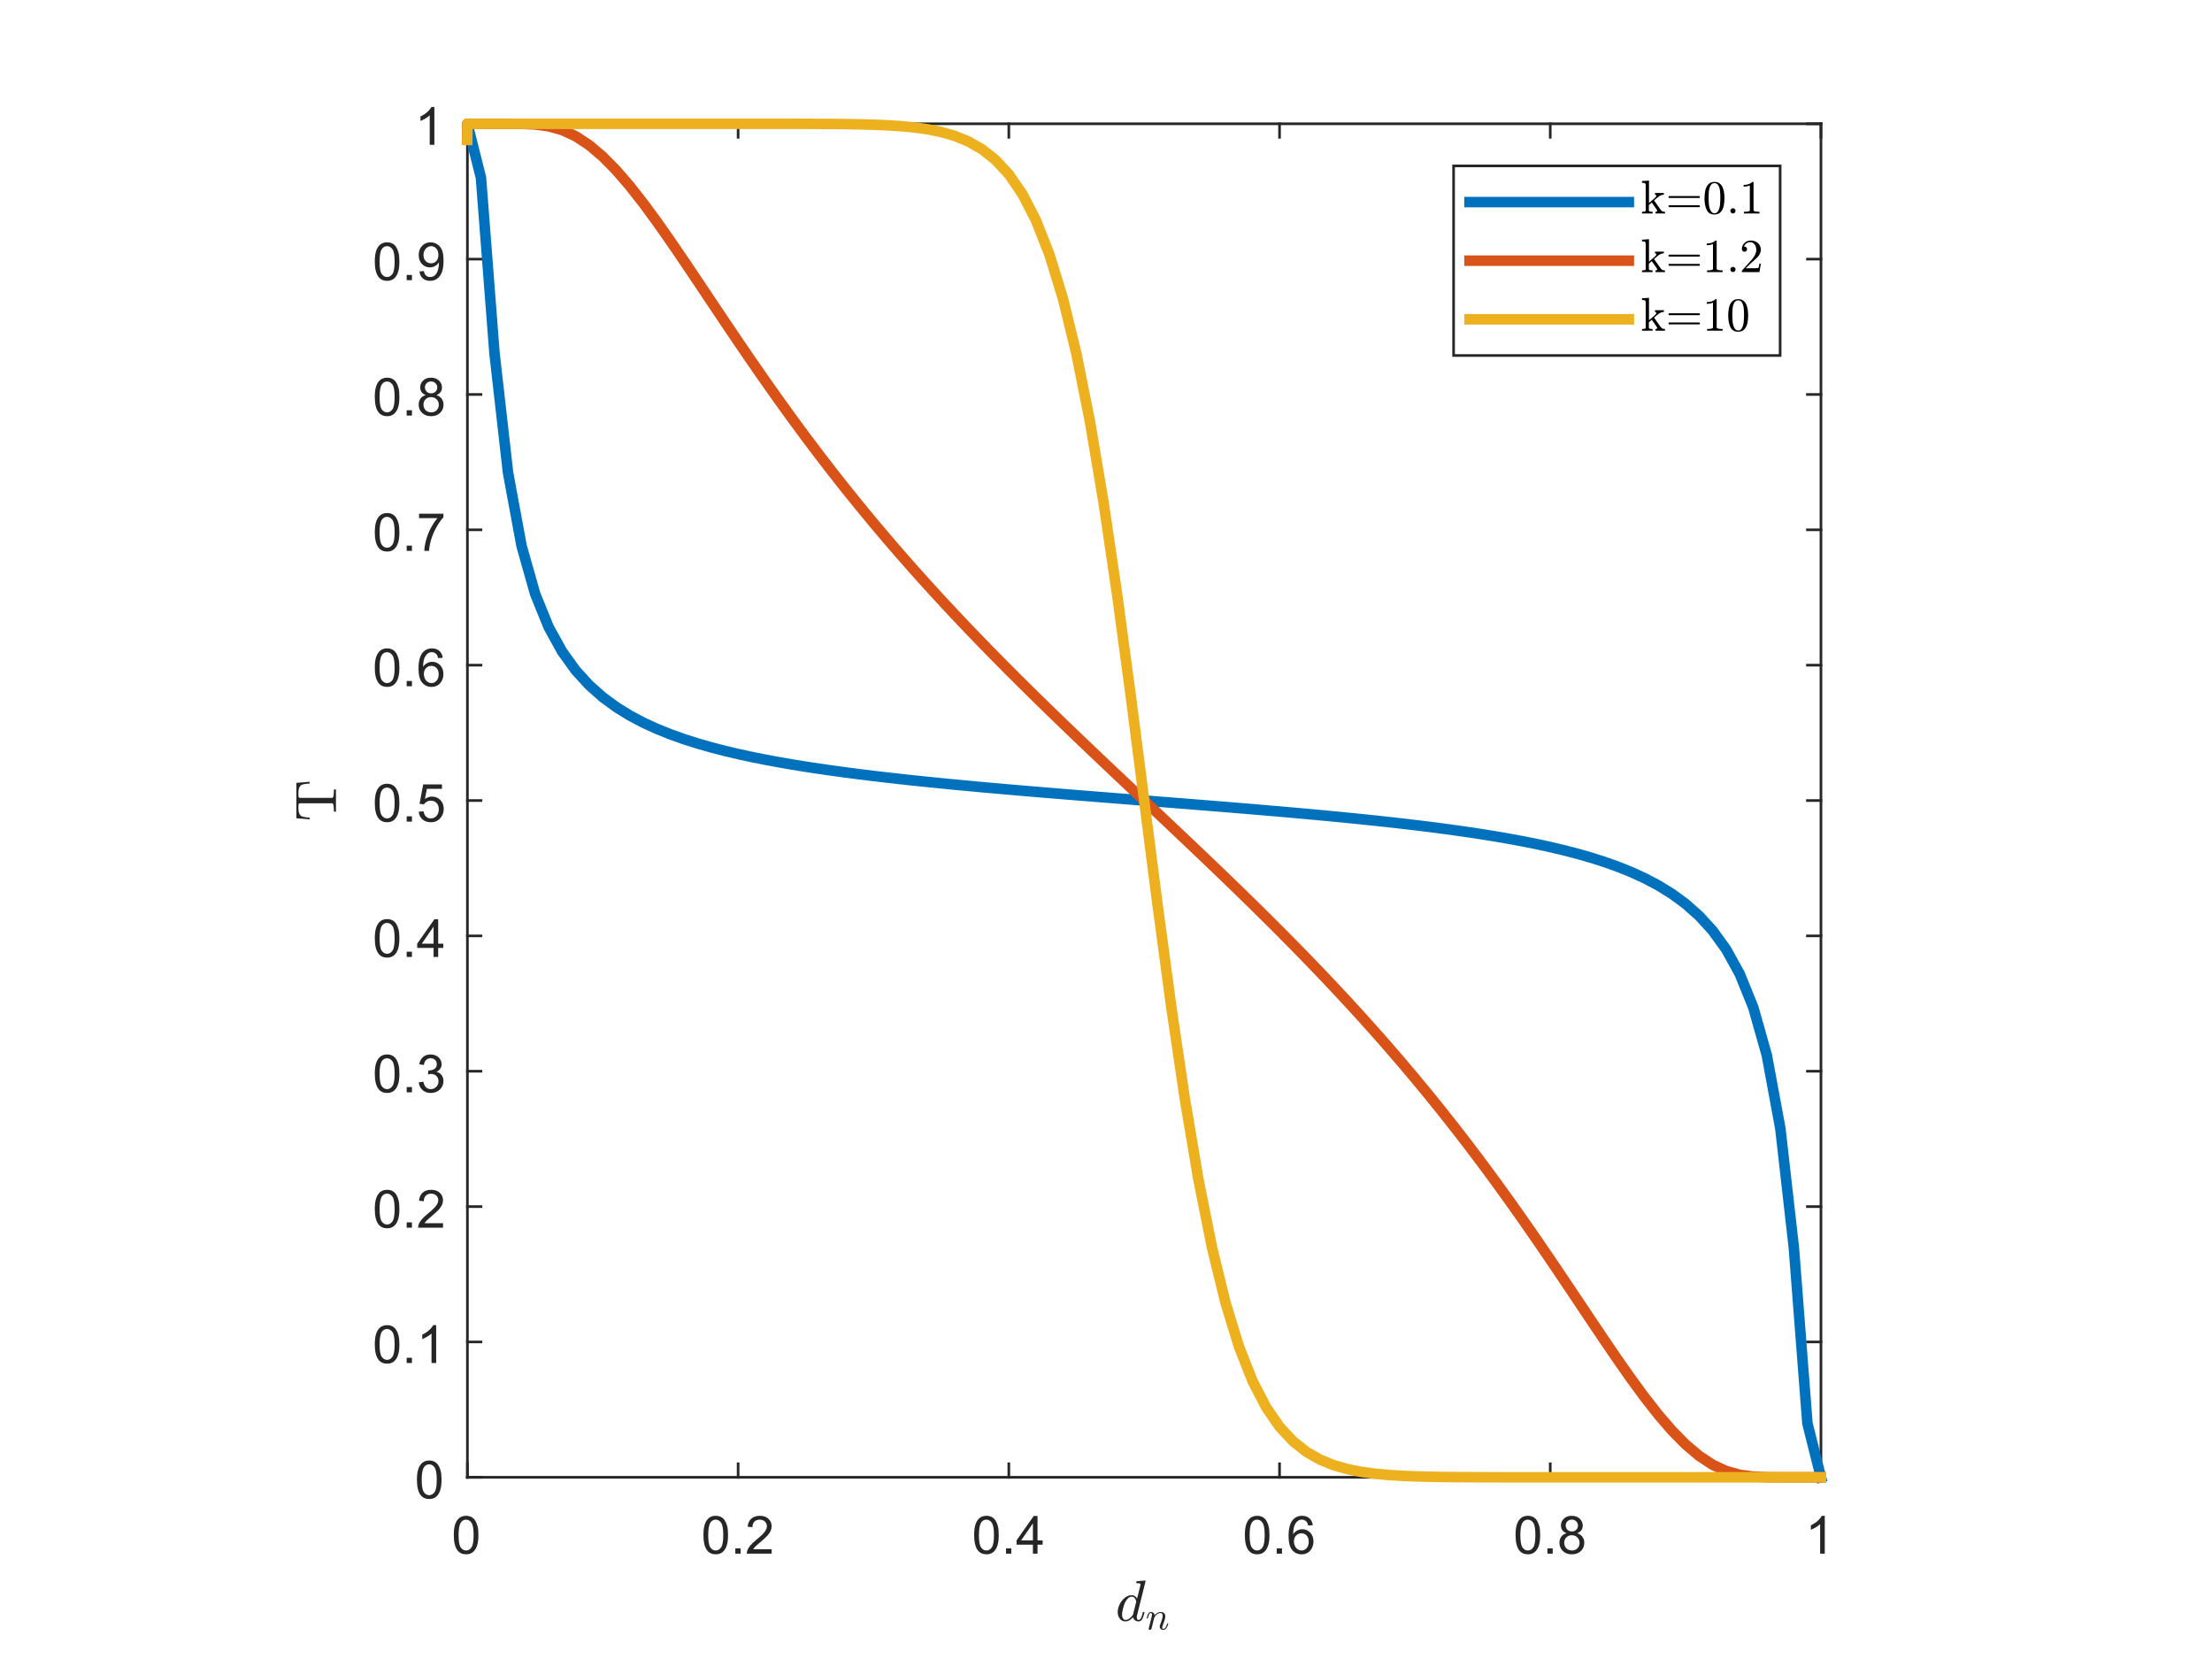 <?xml version="1.0"?>
<!DOCTYPE svg PUBLIC '-//W3C//DTD SVG 1.0//EN'
          'http://www.w3.org/TR/2001/REC-SVG-20010904/DTD/svg10.dtd'>
<svg xmlns:xlink="http://www.w3.org/1999/xlink" style="fill-opacity:1; color-rendering:auto; color-interpolation:auto; text-rendering:auto; stroke:black; stroke-linecap:square; stroke-miterlimit:10; shape-rendering:auto; stroke-opacity:1; fill:black; stroke-dasharray:none; font-weight:normal; stroke-width:1; font-family:'Dialog'; font-style:normal; stroke-linejoin:miter; font-size:12px; stroke-dashoffset:0; image-rendering:auto;" width="840" height="630" xmlns="http://www.w3.org/2000/svg"
><rect width="100%" height="100%" fill="#333333" stroke="none"/><!--Generated by the Batik Graphics2D SVG Generator--><defs id="genericDefs"
  /><g
  ><defs id="defs1"
    ><clipPath clipPathUnits="userSpaceOnUse" id="clipPath1"
      ><path d="M0 0 L840 0 L840 630 L0 630 L0 0 Z"
      /></clipPath
    ></defs
    ><g style="fill:white; stroke:white;"
    ><rect x="0" y="0" width="840" style="clip-path:url(#clipPath1); stroke:none;" height="630"
    /></g
    ><g style="fill:white; text-rendering:optimizeSpeed; color-rendering:optimizeSpeed; image-rendering:optimizeSpeed; shape-rendering:crispEdges; stroke:white; color-interpolation:sRGB;"
    ><rect x="0" width="840" height="630" y="0" style="stroke:none;"
      /><path style="stroke:none;" d="M177.5 561 L691.5 561 L691.5 47 L177.5 47 Z"
    /></g
    ><g style="fill:rgb(38,38,38); text-rendering:geometricPrecision; color-rendering:optimizeQuality; image-rendering:optimizeQuality; stroke-linejoin:round; stroke:rgb(38,38,38); color-interpolation:linearRGB;"
    ><line y2="561" style="fill:none;" x1="177.5" x2="691.5" y1="561"
      /><line y2="47" style="fill:none;" x1="177.5" x2="691.5" y1="47"
      /><line y2="555.86" style="fill:none;" x1="177.5" x2="177.5" y1="561"
      /><line y2="555.86" style="fill:none;" x1="280.3" x2="280.3" y1="561"
      /><line y2="555.86" style="fill:none;" x1="383.1" x2="383.1" y1="561"
      /><line y2="555.86" style="fill:none;" x1="485.9" x2="485.9" y1="561"
      /><line y2="555.86" style="fill:none;" x1="588.7" x2="588.7" y1="561"
      /><line y2="555.86" style="fill:none;" x1="691.5" x2="691.5" y1="561"
      /><line y2="52.14" style="fill:none;" x1="177.5" x2="177.5" y1="47"
      /><line y2="52.14" style="fill:none;" x1="280.3" x2="280.3" y1="47"
      /><line y2="52.14" style="fill:none;" x1="383.1" x2="383.1" y1="47"
      /><line y2="52.14" style="fill:none;" x1="485.9" x2="485.9" y1="47"
      /><line y2="52.14" style="fill:none;" x1="588.7" x2="588.7" y1="47"
      /><line y2="52.14" style="fill:none;" x1="691.5" x2="691.5" y1="47"
    /></g
    ><g transform="translate(177.5,569)" style="font-size:20px; fill:rgb(38,38,38); text-rendering:geometricPrecision; color-rendering:optimizeQuality; image-rendering:optimizeQuality; stroke:rgb(38,38,38); color-interpolation:linearRGB;"
    ><path style="stroke:none;" d="M-5.172 13.938 Q-5.172 11.406 -4.648 9.852 Q-4.125 8.297 -3.094 7.461 Q-2.062 6.625 -0.5 6.625 Q0.656 6.625 1.523 7.086 Q2.391 7.547 2.953 8.422 Q3.516 9.297 3.844 10.555 Q4.172 11.812 4.172 13.938 Q4.172 16.453 3.648 18 Q3.125 19.547 2.102 20.398 Q1.078 21.25 -0.5 21.25 Q-2.578 21.25 -3.75 19.766 Q-5.172 17.969 -5.172 13.938 ZM-3.359 13.938 Q-3.359 17.469 -2.539 18.633 Q-1.719 19.797 -0.5 19.797 Q0.703 19.797 1.531 18.625 Q2.359 17.453 2.359 13.938 Q2.359 10.406 1.531 9.242 Q0.703 8.078 -0.516 8.078 Q-1.734 8.078 -2.453 9.109 Q-3.359 10.406 -3.359 13.938 Z"
    /></g
    ><g transform="translate(280.3,569)" style="font-size:20px; fill:rgb(38,38,38); text-rendering:geometricPrecision; color-rendering:optimizeQuality; image-rendering:optimizeQuality; stroke:rgb(38,38,38); color-interpolation:linearRGB;"
    ><path style="stroke:none;" d="M-13.172 13.938 Q-13.172 11.406 -12.648 9.852 Q-12.125 8.297 -11.094 7.461 Q-10.062 6.625 -8.5 6.625 Q-7.344 6.625 -6.477 7.086 Q-5.609 7.547 -5.047 8.422 Q-4.484 9.297 -4.156 10.555 Q-3.828 11.812 -3.828 13.938 Q-3.828 16.453 -4.352 18 Q-4.875 19.547 -5.898 20.398 Q-6.922 21.25 -8.5 21.25 Q-10.578 21.25 -11.75 19.766 Q-13.172 17.969 -13.172 13.938 ZM-11.359 13.938 Q-11.359 17.469 -10.539 18.633 Q-9.719 19.797 -8.5 19.797 Q-7.297 19.797 -6.469 18.625 Q-5.641 17.453 -5.641 13.938 Q-5.641 10.406 -6.469 9.242 Q-7.297 8.078 -8.516 8.078 Q-9.734 8.078 -10.453 9.109 Q-11.359 10.406 -11.359 13.938 ZM-1.065 21 L-1.065 19 L0.935 19 L0.935 21 L-1.065 21 ZM12.742 19.312 L12.742 21 L3.289 21 Q3.273 20.359 3.492 19.781 Q3.852 18.812 4.648 17.875 Q5.445 16.938 6.945 15.703 Q9.289 13.797 10.109 12.68 Q10.93 11.562 10.93 10.562 Q10.93 9.516 10.18 8.797 Q9.43 8.078 8.227 8.078 Q6.961 8.078 6.195 8.844 Q5.43 9.609 5.43 10.953 L3.617 10.766 Q3.805 8.75 5.016 7.688 Q6.227 6.625 8.273 6.625 Q10.32 6.625 11.523 7.766 Q12.727 8.906 12.727 10.594 Q12.727 11.453 12.375 12.289 Q12.023 13.125 11.211 14.039 Q10.398 14.953 8.508 16.562 Q6.914 17.891 6.469 18.359 Q6.023 18.828 5.727 19.312 L12.742 19.312 Z"
    /></g
    ><g transform="translate(383.1,569)" style="font-size:20px; fill:rgb(38,38,38); text-rendering:geometricPrecision; color-rendering:optimizeQuality; image-rendering:optimizeQuality; stroke:rgb(38,38,38); color-interpolation:linearRGB;"
    ><path style="stroke:none;" d="M-13.172 13.938 Q-13.172 11.406 -12.648 9.852 Q-12.125 8.297 -11.094 7.461 Q-10.062 6.625 -8.5 6.625 Q-7.344 6.625 -6.477 7.086 Q-5.609 7.547 -5.047 8.422 Q-4.484 9.297 -4.156 10.555 Q-3.828 11.812 -3.828 13.938 Q-3.828 16.453 -4.352 18 Q-4.875 19.547 -5.898 20.398 Q-6.922 21.25 -8.5 21.25 Q-10.578 21.25 -11.75 19.766 Q-13.172 17.969 -13.172 13.938 ZM-11.359 13.938 Q-11.359 17.469 -10.539 18.633 Q-9.719 19.797 -8.5 19.797 Q-7.297 19.797 -6.469 18.625 Q-5.641 17.453 -5.641 13.938 Q-5.641 10.406 -6.469 9.242 Q-7.297 8.078 -8.516 8.078 Q-9.734 8.078 -10.453 9.109 Q-11.359 10.406 -11.359 13.938 ZM-1.065 21 L-1.065 19 L0.935 19 L0.935 21 L-1.065 21 ZM9.148 21 L9.148 17.578 L2.93 17.578 L2.93 15.953 L9.461 6.688 L10.898 6.688 L10.898 15.953 L12.836 15.953 L12.836 17.578 L10.898 17.578 L10.898 21 L9.148 21 ZM9.148 15.953 L9.148 9.5 L4.664 15.953 L9.148 15.953 Z"
    /></g
    ><g transform="translate(485.9,569)" style="font-size:20px; fill:rgb(38,38,38); text-rendering:geometricPrecision; color-rendering:optimizeQuality; image-rendering:optimizeQuality; stroke:rgb(38,38,38); color-interpolation:linearRGB;"
    ><path style="stroke:none;" d="M-13.172 13.938 Q-13.172 11.406 -12.648 9.852 Q-12.125 8.297 -11.094 7.461 Q-10.062 6.625 -8.5 6.625 Q-7.344 6.625 -6.477 7.086 Q-5.609 7.547 -5.047 8.422 Q-4.484 9.297 -4.156 10.555 Q-3.828 11.812 -3.828 13.938 Q-3.828 16.453 -4.352 18 Q-4.875 19.547 -5.898 20.398 Q-6.922 21.25 -8.5 21.25 Q-10.578 21.25 -11.75 19.766 Q-13.172 17.969 -13.172 13.938 ZM-11.359 13.938 Q-11.359 17.469 -10.539 18.633 Q-9.719 19.797 -8.5 19.797 Q-7.297 19.797 -6.469 18.625 Q-5.641 17.453 -5.641 13.938 Q-5.641 10.406 -6.469 9.242 Q-7.297 8.078 -8.516 8.078 Q-9.734 8.078 -10.453 9.109 Q-11.359 10.406 -11.359 13.938 ZM-1.065 21 L-1.065 19 L0.935 19 L0.935 21 L-1.065 21 ZM12.633 10.188 L10.883 10.328 Q10.648 9.297 10.227 8.828 Q9.508 8.062 8.461 8.062 Q7.617 8.062 6.992 8.531 Q6.164 9.141 5.68 10.305 Q5.195 11.469 5.18 13.609 Q5.82 12.656 6.734 12.188 Q7.648 11.719 8.664 11.719 Q10.414 11.719 11.648 13.008 Q12.883 14.297 12.883 16.344 Q12.883 17.703 12.305 18.859 Q11.727 20.016 10.711 20.633 Q9.695 21.25 8.398 21.25 Q6.211 21.25 4.82 19.633 Q3.43 18.016 3.43 14.297 Q3.43 10.156 4.961 8.266 Q6.305 6.625 8.57 6.625 Q10.258 6.625 11.336 7.57 Q12.414 8.516 12.633 10.188 ZM5.461 16.359 Q5.461 17.266 5.844 18.094 Q6.227 18.922 6.922 19.359 Q7.617 19.797 8.367 19.797 Q9.492 19.797 10.289 18.898 Q11.086 18 11.086 16.453 Q11.086 14.969 10.297 14.117 Q9.508 13.266 8.305 13.266 Q7.117 13.266 6.289 14.117 Q5.461 14.969 5.461 16.359 Z"
    /></g
    ><g transform="translate(588.7,569)" style="font-size:20px; fill:rgb(38,38,38); text-rendering:geometricPrecision; color-rendering:optimizeQuality; image-rendering:optimizeQuality; stroke:rgb(38,38,38); color-interpolation:linearRGB;"
    ><path style="stroke:none;" d="M-13.172 13.938 Q-13.172 11.406 -12.648 9.852 Q-12.125 8.297 -11.094 7.461 Q-10.062 6.625 -8.5 6.625 Q-7.344 6.625 -6.477 7.086 Q-5.609 7.547 -5.047 8.422 Q-4.484 9.297 -4.156 10.555 Q-3.828 11.812 -3.828 13.938 Q-3.828 16.453 -4.352 18 Q-4.875 19.547 -5.898 20.398 Q-6.922 21.25 -8.5 21.25 Q-10.578 21.25 -11.75 19.766 Q-13.172 17.969 -13.172 13.938 ZM-11.359 13.938 Q-11.359 17.469 -10.539 18.633 Q-9.719 19.797 -8.5 19.797 Q-7.297 19.797 -6.469 18.625 Q-5.641 17.453 -5.641 13.938 Q-5.641 10.406 -6.469 9.242 Q-7.297 8.078 -8.516 8.078 Q-9.734 8.078 -10.453 9.109 Q-11.359 10.406 -11.359 13.938 ZM-1.065 21 L-1.065 19 L0.935 19 L0.935 21 L-1.065 21 ZM6.211 13.234 Q5.117 12.828 4.594 12.086 Q4.07 11.344 4.07 10.312 Q4.07 8.75 5.195 7.688 Q6.32 6.625 8.18 6.625 Q10.055 6.625 11.195 7.711 Q12.336 8.797 12.336 10.359 Q12.336 11.359 11.812 12.094 Q11.289 12.828 10.227 13.234 Q11.555 13.672 12.242 14.625 Q12.93 15.578 12.93 16.906 Q12.93 18.75 11.625 20 Q10.32 21.25 8.211 21.25 Q6.086 21.25 4.789 19.992 Q3.492 18.734 3.492 16.859 Q3.492 15.469 4.203 14.523 Q4.914 13.578 6.211 13.234 ZM5.867 10.25 Q5.867 11.266 6.523 11.914 Q7.18 12.562 8.211 12.562 Q9.227 12.562 9.883 11.922 Q10.539 11.281 10.539 10.359 Q10.539 9.391 9.867 8.727 Q9.195 8.062 8.195 8.062 Q7.195 8.062 6.531 8.711 Q5.867 9.359 5.867 10.25 ZM5.305 16.875 Q5.305 17.625 5.656 18.328 Q6.008 19.031 6.711 19.414 Q7.414 19.797 8.227 19.797 Q9.492 19.797 10.312 18.984 Q11.133 18.172 11.133 16.922 Q11.133 15.656 10.289 14.828 Q9.445 14 8.164 14 Q6.93 14 6.117 14.82 Q5.305 15.641 5.305 16.875 Z"
    /></g
    ><g transform="translate(691.5,569)" style="font-size:20px; fill:rgb(38,38,38); text-rendering:geometricPrecision; color-rendering:optimizeQuality; image-rendering:optimizeQuality; stroke:rgb(38,38,38); color-interpolation:linearRGB;"
    ><path style="stroke:none;" d="M1.453 21 L-0.312 21 L-0.312 9.797 Q-0.938 10.406 -1.969 11.008 Q-3 11.609 -3.828 11.922 L-3.828 10.219 Q-2.344 9.531 -1.242 8.539 Q-0.141 7.547 0.312 6.625 L1.453 6.625 L1.453 21 Z"
    /></g
    ><g transform="translate(434.5,597)" style="font-size:22px; fill:rgb(38,38,38); text-rendering:geometricPrecision; image-rendering:optimizeQuality; color-rendering:optimizeQuality; font-family:'mwa_cmmi10'; stroke:rgb(38,38,38); color-interpolation:linearRGB;"
    ><path style="stroke:none;" d="M-7.069 18.73 Q-8.46 18.73 -9.257 17.683 Q-10.053 16.636 -10.053 15.199 Q-10.053 13.792 -9.327 12.277 Q-8.6 10.761 -7.358 9.761 Q-6.116 8.761 -4.694 8.761 Q-4.038 8.761 -3.522 9.12 Q-3.006 9.48 -2.71 10.074 L-1.475 5.167 Q-1.397 4.792 -1.366 4.574 Q-1.366 4.23 -2.803 4.23 Q-3.022 4.23 -3.022 3.933 Q-3.006 3.886 -2.975 3.745 Q-2.944 3.605 -2.881 3.527 Q-2.819 3.449 -2.71 3.449 L0.259 3.214 Q0.525 3.214 0.525 3.495 L-2.647 16.152 Q-2.803 16.511 -2.803 17.199 Q-2.803 18.152 -2.163 18.152 Q-1.475 18.152 -1.116 17.277 Q-0.756 16.402 -0.506 15.245 Q-0.46 15.12 -0.335 15.12 L-0.069 15.12 Q0.025 15.12 0.072 15.191 Q0.118 15.261 0.118 15.339 Q-0.257 16.87 -0.718 17.8 Q-1.178 18.73 -2.21 18.73 Q-2.944 18.73 -3.514 18.292 Q-4.085 17.855 -4.225 17.136 Q-5.647 18.73 -7.069 18.73 ZM-7.053 18.152 Q-6.256 18.152 -5.506 17.55 Q-4.756 16.949 -4.225 16.152 Q-4.21 16.12 -4.21 16.058 L-3.006 11.214 Q-3.131 10.449 -3.569 9.886 Q-4.006 9.324 -4.741 9.324 Q-5.475 9.324 -6.116 9.933 Q-6.756 10.542 -7.194 11.37 Q-7.631 12.245 -8.022 13.785 Q-8.413 15.324 -8.413 16.167 Q-8.413 16.933 -8.085 17.542 Q-7.756 18.152 -7.053 18.152 Z"
      /><path style="stroke:none;" d="M1.71 21.53 Q1.71 21.436 1.725 21.389 L2.85 16.921 Q2.96 16.499 2.96 16.186 Q2.96 15.546 2.522 15.546 Q2.054 15.546 1.827 16.1 Q1.6 16.655 1.382 17.514 Q1.382 17.561 1.335 17.585 Q1.288 17.608 1.257 17.608 L1.085 17.608 Q1.022 17.608 0.991 17.553 Q0.96 17.499 0.96 17.452 Q1.116 16.811 1.264 16.358 Q1.413 15.905 1.733 15.53 Q2.054 15.155 2.538 15.155 Q3.1 15.155 3.53 15.506 Q3.96 15.858 3.96 16.405 Q4.413 15.827 5.007 15.491 Q5.6 15.155 6.288 15.155 Q6.819 15.155 7.202 15.335 Q7.585 15.514 7.804 15.889 Q8.022 16.264 8.022 16.764 Q8.022 17.389 7.749 18.256 Q7.475 19.124 7.069 20.202 Q6.85 20.702 6.85 21.108 Q6.85 21.546 7.194 21.546 Q7.788 21.546 8.179 20.921 Q8.569 20.296 8.725 19.577 Q8.757 19.483 8.85 19.483 L9.022 19.483 Q9.085 19.483 9.124 19.522 Q9.163 19.561 9.163 19.624 Q9.163 19.639 9.147 19.671 Q8.944 20.514 8.436 21.233 Q7.929 21.952 7.163 21.952 Q6.647 21.952 6.272 21.585 Q5.897 21.217 5.897 20.702 Q5.897 20.421 6.007 20.124 Q6.194 19.624 6.444 18.944 Q6.694 18.264 6.85 17.639 Q7.007 17.014 7.007 16.546 Q7.007 16.124 6.835 15.835 Q6.663 15.546 6.257 15.546 Q5.71 15.546 5.241 15.788 Q4.772 16.03 4.429 16.428 Q4.085 16.827 3.804 17.374 L2.788 21.452 Q2.741 21.655 2.561 21.803 Q2.382 21.952 2.163 21.952 Q1.975 21.952 1.843 21.835 Q1.71 21.717 1.71 21.53 Z"
    /></g
    ><g style="fill:rgb(38,38,38); text-rendering:geometricPrecision; color-rendering:optimizeQuality; image-rendering:optimizeQuality; stroke-linejoin:round; stroke:rgb(38,38,38); color-interpolation:linearRGB;"
    ><line y2="47" style="fill:none;" x1="177.5" x2="177.5" y1="561"
      /><line y2="47" style="fill:none;" x1="691.5" x2="691.5" y1="561"
      /><line y2="561" style="fill:none;" x1="177.5" x2="182.64" y1="561"
      /><line y2="509.6" style="fill:none;" x1="177.5" x2="182.64" y1="509.6"
      /><line y2="458.2" style="fill:none;" x1="177.5" x2="182.64" y1="458.2"
      /><line y2="406.8" style="fill:none;" x1="177.5" x2="182.64" y1="406.8"
      /><line y2="355.4" style="fill:none;" x1="177.5" x2="182.64" y1="355.4"
      /><line y2="304" style="fill:none;" x1="177.5" x2="182.64" y1="304"
      /><line y2="252.6" style="fill:none;" x1="177.5" x2="182.64" y1="252.6"
      /><line y2="201.2" style="fill:none;" x1="177.5" x2="182.64" y1="201.2"
      /><line y2="149.8" style="fill:none;" x1="177.5" x2="182.64" y1="149.8"
      /><line y2="98.4" style="fill:none;" x1="177.5" x2="182.64" y1="98.4"
      /><line y2="47" style="fill:none;" x1="177.5" x2="182.64" y1="47"
      /><line y2="561" style="fill:none;" x1="691.5" x2="686.36" y1="561"
      /><line y2="509.6" style="fill:none;" x1="691.5" x2="686.36" y1="509.6"
      /><line y2="458.2" style="fill:none;" x1="691.5" x2="686.36" y1="458.2"
      /><line y2="406.8" style="fill:none;" x1="691.5" x2="686.36" y1="406.8"
      /><line y2="355.4" style="fill:none;" x1="691.5" x2="686.36" y1="355.4"
      /><line y2="304" style="fill:none;" x1="691.5" x2="686.36" y1="304"
      /><line y2="252.6" style="fill:none;" x1="691.5" x2="686.36" y1="252.6"
      /><line y2="201.2" style="fill:none;" x1="691.5" x2="686.36" y1="201.2"
      /><line y2="149.8" style="fill:none;" x1="691.5" x2="686.36" y1="149.8"
      /><line y2="98.4" style="fill:none;" x1="691.5" x2="686.36" y1="98.4"
      /><line y2="47" style="fill:none;" x1="691.5" x2="686.36" y1="47"
    /></g
    ><g transform="translate(169.5,561)" style="font-size:20px; fill:rgb(38,38,38); text-rendering:geometricPrecision; color-rendering:optimizeQuality; image-rendering:optimizeQuality; stroke:rgb(38,38,38); color-interpolation:linearRGB;"
    ><path style="stroke:none;" d="M-11.172 0.938 Q-11.172 -1.594 -10.648 -3.148 Q-10.125 -4.703 -9.094 -5.539 Q-8.062 -6.375 -6.5 -6.375 Q-5.344 -6.375 -4.477 -5.914 Q-3.609 -5.453 -3.047 -4.578 Q-2.484 -3.703 -2.156 -2.445 Q-1.828 -1.188 -1.828 0.938 Q-1.828 3.453 -2.352 5 Q-2.875 6.547 -3.898 7.398 Q-4.922 8.25 -6.5 8.25 Q-8.578 8.25 -9.75 6.766 Q-11.172 4.969 -11.172 0.938 ZM-9.359 0.938 Q-9.359 4.469 -8.539 5.633 Q-7.719 6.797 -6.5 6.797 Q-5.297 6.797 -4.469 5.625 Q-3.641 4.453 -3.641 0.938 Q-3.641 -2.594 -4.469 -3.758 Q-5.297 -4.922 -6.516 -4.922 Q-7.734 -4.922 -8.453 -3.891 Q-9.359 -2.594 -9.359 0.938 Z"
    /></g
    ><g transform="translate(169.5,509.6)" style="font-size:20px; fill:rgb(38,38,38); text-rendering:geometricPrecision; color-rendering:optimizeQuality; image-rendering:optimizeQuality; stroke:rgb(38,38,38); color-interpolation:linearRGB;"
    ><path style="stroke:none;" d="M-27.172 0.938 Q-27.172 -1.594 -26.648 -3.148 Q-26.125 -4.703 -25.094 -5.539 Q-24.062 -6.375 -22.5 -6.375 Q-21.344 -6.375 -20.477 -5.914 Q-19.609 -5.453 -19.047 -4.578 Q-18.484 -3.703 -18.156 -2.445 Q-17.828 -1.188 -17.828 0.938 Q-17.828 3.453 -18.352 5 Q-18.875 6.547 -19.898 7.398 Q-20.922 8.25 -22.5 8.25 Q-24.578 8.25 -25.75 6.766 Q-27.172 4.969 -27.172 0.938 ZM-25.359 0.938 Q-25.359 4.469 -24.539 5.633 Q-23.719 6.797 -22.5 6.797 Q-21.297 6.797 -20.469 5.625 Q-19.641 4.453 -19.641 0.938 Q-19.641 -2.594 -20.469 -3.758 Q-21.297 -4.922 -22.516 -4.922 Q-23.734 -4.922 -24.453 -3.891 Q-25.359 -2.594 -25.359 0.938 ZM-15.065 8 L-15.065 6 L-13.065 6 L-13.065 8 L-15.065 8 ZM-3.867 8 L-5.633 8 L-5.633 -3.203 Q-6.258 -2.594 -7.289 -1.992 Q-8.32 -1.391 -9.148 -1.078 L-9.148 -2.781 Q-7.664 -3.469 -6.562 -4.461 Q-5.461 -5.453 -5.008 -6.375 L-3.867 -6.375 L-3.867 8 Z"
    /></g
    ><g transform="translate(169.5,458.2)" style="font-size:20px; fill:rgb(38,38,38); text-rendering:geometricPrecision; color-rendering:optimizeQuality; image-rendering:optimizeQuality; stroke:rgb(38,38,38); color-interpolation:linearRGB;"
    ><path style="stroke:none;" d="M-27.172 0.938 Q-27.172 -1.594 -26.648 -3.148 Q-26.125 -4.703 -25.094 -5.539 Q-24.062 -6.375 -22.5 -6.375 Q-21.344 -6.375 -20.477 -5.914 Q-19.609 -5.453 -19.047 -4.578 Q-18.484 -3.703 -18.156 -2.445 Q-17.828 -1.188 -17.828 0.938 Q-17.828 3.453 -18.352 5 Q-18.875 6.547 -19.898 7.398 Q-20.922 8.25 -22.5 8.25 Q-24.578 8.25 -25.75 6.766 Q-27.172 4.969 -27.172 0.938 ZM-25.359 0.938 Q-25.359 4.469 -24.539 5.633 Q-23.719 6.797 -22.5 6.797 Q-21.297 6.797 -20.469 5.625 Q-19.641 4.453 -19.641 0.938 Q-19.641 -2.594 -20.469 -3.758 Q-21.297 -4.922 -22.516 -4.922 Q-23.734 -4.922 -24.453 -3.891 Q-25.359 -2.594 -25.359 0.938 ZM-15.065 8 L-15.065 6 L-13.065 6 L-13.065 8 L-15.065 8 ZM-1.258 6.312 L-1.258 8 L-10.711 8 Q-10.727 7.359 -10.508 6.781 Q-10.148 5.812 -9.352 4.875 Q-8.555 3.938 -7.055 2.703 Q-4.711 0.797 -3.891 -0.32 Q-3.07 -1.438 -3.07 -2.438 Q-3.07 -3.484 -3.82 -4.203 Q-4.57 -4.922 -5.773 -4.922 Q-7.039 -4.922 -7.805 -4.156 Q-8.57 -3.391 -8.57 -2.047 L-10.383 -2.234 Q-10.195 -4.25 -8.984 -5.312 Q-7.773 -6.375 -5.727 -6.375 Q-3.68 -6.375 -2.477 -5.234 Q-1.273 -4.094 -1.273 -2.406 Q-1.273 -1.547 -1.625 -0.711 Q-1.977 0.125 -2.789 1.039 Q-3.602 1.953 -5.492 3.562 Q-7.086 4.891 -7.531 5.359 Q-7.977 5.828 -8.273 6.312 L-1.258 6.312 Z"
    /></g
    ><g transform="translate(169.5,406.8)" style="font-size:20px; fill:rgb(38,38,38); text-rendering:geometricPrecision; color-rendering:optimizeQuality; image-rendering:optimizeQuality; stroke:rgb(38,38,38); color-interpolation:linearRGB;"
    ><path style="stroke:none;" d="M-27.172 0.938 Q-27.172 -1.594 -26.648 -3.148 Q-26.125 -4.703 -25.094 -5.539 Q-24.062 -6.375 -22.5 -6.375 Q-21.344 -6.375 -20.477 -5.914 Q-19.609 -5.453 -19.047 -4.578 Q-18.484 -3.703 -18.156 -2.445 Q-17.828 -1.188 -17.828 0.938 Q-17.828 3.453 -18.352 5 Q-18.875 6.547 -19.898 7.398 Q-20.922 8.25 -22.5 8.25 Q-24.578 8.25 -25.75 6.766 Q-27.172 4.969 -27.172 0.938 ZM-25.359 0.938 Q-25.359 4.469 -24.539 5.633 Q-23.719 6.797 -22.5 6.797 Q-21.297 6.797 -20.469 5.625 Q-19.641 4.453 -19.641 0.938 Q-19.641 -2.594 -20.469 -3.758 Q-21.297 -4.922 -22.516 -4.922 Q-23.734 -4.922 -24.453 -3.891 Q-25.359 -2.594 -25.359 0.938 ZM-15.065 8 L-15.065 6 L-13.065 6 L-13.065 8 L-15.065 8 ZM-10.477 4.219 L-8.727 3.984 Q-8.414 5.484 -7.688 6.141 Q-6.961 6.797 -5.914 6.797 Q-4.68 6.797 -3.828 5.938 Q-2.977 5.078 -2.977 3.812 Q-2.977 2.594 -3.766 1.812 Q-4.555 1.031 -5.773 1.031 Q-6.273 1.031 -7.008 1.219 L-6.82 -0.328 Q-6.648 -0.297 -6.539 -0.297 Q-5.414 -0.297 -4.516 -0.883 Q-3.617 -1.469 -3.617 -2.688 Q-3.617 -3.656 -4.273 -4.297 Q-4.93 -4.938 -5.961 -4.938 Q-6.977 -4.938 -7.664 -4.289 Q-8.352 -3.641 -8.539 -2.359 L-10.305 -2.672 Q-9.977 -4.438 -8.836 -5.406 Q-7.695 -6.375 -5.992 -6.375 Q-4.82 -6.375 -3.836 -5.875 Q-2.852 -5.375 -2.328 -4.5 Q-1.805 -3.625 -1.805 -2.656 Q-1.805 -1.734 -2.305 -0.969 Q-2.805 -0.203 -3.773 0.25 Q-2.508 0.531 -1.805 1.461 Q-1.102 2.391 -1.102 3.766 Q-1.102 5.641 -2.469 6.945 Q-3.836 8.25 -5.93 8.25 Q-7.82 8.25 -9.062 7.125 Q-10.305 6 -10.477 4.219 Z"
    /></g
    ><g transform="translate(169.5,355.4)" style="font-size:20px; fill:rgb(38,38,38); text-rendering:geometricPrecision; color-rendering:optimizeQuality; image-rendering:optimizeQuality; stroke:rgb(38,38,38); color-interpolation:linearRGB;"
    ><path style="stroke:none;" d="M-27.172 0.938 Q-27.172 -1.594 -26.648 -3.148 Q-26.125 -4.703 -25.094 -5.539 Q-24.062 -6.375 -22.5 -6.375 Q-21.344 -6.375 -20.477 -5.914 Q-19.609 -5.453 -19.047 -4.578 Q-18.484 -3.703 -18.156 -2.445 Q-17.828 -1.188 -17.828 0.938 Q-17.828 3.453 -18.352 5 Q-18.875 6.547 -19.898 7.398 Q-20.922 8.25 -22.5 8.25 Q-24.578 8.25 -25.75 6.766 Q-27.172 4.969 -27.172 0.938 ZM-25.359 0.938 Q-25.359 4.469 -24.539 5.633 Q-23.719 6.797 -22.5 6.797 Q-21.297 6.797 -20.469 5.625 Q-19.641 4.453 -19.641 0.938 Q-19.641 -2.594 -20.469 -3.758 Q-21.297 -4.922 -22.516 -4.922 Q-23.734 -4.922 -24.453 -3.891 Q-25.359 -2.594 -25.359 0.938 ZM-15.065 8 L-15.065 6 L-13.065 6 L-13.065 8 L-15.065 8 ZM-4.852 8 L-4.852 4.578 L-11.07 4.578 L-11.07 2.953 L-4.539 -6.312 L-3.102 -6.312 L-3.102 2.953 L-1.164 2.953 L-1.164 4.578 L-3.102 4.578 L-3.102 8 L-4.852 8 ZM-4.852 2.953 L-4.852 -3.5 L-9.336 2.953 L-4.852 2.953 Z"
    /></g
    ><g transform="translate(169.5,304)" style="font-size:20px; fill:rgb(38,38,38); text-rendering:geometricPrecision; color-rendering:optimizeQuality; image-rendering:optimizeQuality; stroke:rgb(38,38,38); color-interpolation:linearRGB;"
    ><path style="stroke:none;" d="M-27.172 0.938 Q-27.172 -1.594 -26.648 -3.148 Q-26.125 -4.703 -25.094 -5.539 Q-24.062 -6.375 -22.5 -6.375 Q-21.344 -6.375 -20.477 -5.914 Q-19.609 -5.453 -19.047 -4.578 Q-18.484 -3.703 -18.156 -2.445 Q-17.828 -1.188 -17.828 0.938 Q-17.828 3.453 -18.352 5 Q-18.875 6.547 -19.898 7.398 Q-20.922 8.25 -22.5 8.25 Q-24.578 8.25 -25.75 6.766 Q-27.172 4.969 -27.172 0.938 ZM-25.359 0.938 Q-25.359 4.469 -24.539 5.633 Q-23.719 6.797 -22.5 6.797 Q-21.297 6.797 -20.469 5.625 Q-19.641 4.453 -19.641 0.938 Q-19.641 -2.594 -20.469 -3.758 Q-21.297 -4.922 -22.516 -4.922 Q-23.734 -4.922 -24.453 -3.891 Q-25.359 -2.594 -25.359 0.938 ZM-15.065 8 L-15.065 6 L-13.065 6 L-13.065 8 L-15.065 8 ZM-10.492 4.25 L-8.648 4.094 Q-8.445 5.438 -7.695 6.117 Q-6.945 6.797 -5.883 6.797 Q-4.617 6.797 -3.742 5.844 Q-2.867 4.891 -2.867 3.297 Q-2.867 1.797 -3.711 0.93 Q-4.555 0.062 -5.914 0.062 Q-6.773 0.062 -7.453 0.445 Q-8.133 0.828 -8.523 1.453 L-10.18 1.234 L-8.789 -6.125 L-1.664 -6.125 L-1.664 -4.438 L-7.383 -4.438 L-8.148 -0.594 Q-6.867 -1.5 -5.445 -1.5 Q-3.57 -1.5 -2.281 -0.195 Q-0.992 1.109 -0.992 3.141 Q-0.992 5.094 -2.133 6.5 Q-3.508 8.25 -5.883 8.25 Q-7.836 8.25 -9.078 7.156 Q-10.32 6.062 -10.492 4.25 Z"
    /></g
    ><g transform="translate(169.5,252.6)" style="font-size:20px; fill:rgb(38,38,38); text-rendering:geometricPrecision; color-rendering:optimizeQuality; image-rendering:optimizeQuality; stroke:rgb(38,38,38); color-interpolation:linearRGB;"
    ><path style="stroke:none;" d="M-27.172 0.938 Q-27.172 -1.594 -26.648 -3.148 Q-26.125 -4.703 -25.094 -5.539 Q-24.062 -6.375 -22.5 -6.375 Q-21.344 -6.375 -20.477 -5.914 Q-19.609 -5.453 -19.047 -4.578 Q-18.484 -3.703 -18.156 -2.445 Q-17.828 -1.188 -17.828 0.938 Q-17.828 3.453 -18.352 5 Q-18.875 6.547 -19.898 7.398 Q-20.922 8.25 -22.5 8.25 Q-24.578 8.25 -25.75 6.766 Q-27.172 4.969 -27.172 0.938 ZM-25.359 0.938 Q-25.359 4.469 -24.539 5.633 Q-23.719 6.797 -22.5 6.797 Q-21.297 6.797 -20.469 5.625 Q-19.641 4.453 -19.641 0.938 Q-19.641 -2.594 -20.469 -3.758 Q-21.297 -4.922 -22.516 -4.922 Q-23.734 -4.922 -24.453 -3.891 Q-25.359 -2.594 -25.359 0.938 ZM-15.065 8 L-15.065 6 L-13.065 6 L-13.065 8 L-15.065 8 ZM-1.367 -2.812 L-3.117 -2.672 Q-3.352 -3.703 -3.773 -4.172 Q-4.492 -4.938 -5.539 -4.938 Q-6.383 -4.938 -7.008 -4.469 Q-7.836 -3.859 -8.32 -2.695 Q-8.805 -1.531 -8.82 0.609 Q-8.18 -0.344 -7.266 -0.812 Q-6.352 -1.281 -5.336 -1.281 Q-3.586 -1.281 -2.352 0.008 Q-1.117 1.297 -1.117 3.344 Q-1.117 4.703 -1.695 5.859 Q-2.273 7.016 -3.289 7.633 Q-4.305 8.25 -5.602 8.25 Q-7.789 8.25 -9.18 6.633 Q-10.57 5.016 -10.57 1.297 Q-10.57 -2.844 -9.039 -4.734 Q-7.695 -6.375 -5.43 -6.375 Q-3.742 -6.375 -2.664 -5.43 Q-1.586 -4.484 -1.367 -2.812 ZM-8.539 3.359 Q-8.539 4.266 -8.156 5.094 Q-7.773 5.922 -7.078 6.359 Q-6.383 6.797 -5.633 6.797 Q-4.508 6.797 -3.711 5.898 Q-2.914 5 -2.914 3.453 Q-2.914 1.969 -3.703 1.117 Q-4.492 0.266 -5.695 0.266 Q-6.883 0.266 -7.711 1.117 Q-8.539 1.969 -8.539 3.359 Z"
    /></g
    ><g transform="translate(169.5,201.2)" style="font-size:20px; fill:rgb(38,38,38); text-rendering:geometricPrecision; color-rendering:optimizeQuality; image-rendering:optimizeQuality; stroke:rgb(38,38,38); color-interpolation:linearRGB;"
    ><path style="stroke:none;" d="M-27.172 0.938 Q-27.172 -1.594 -26.648 -3.148 Q-26.125 -4.703 -25.094 -5.539 Q-24.062 -6.375 -22.5 -6.375 Q-21.344 -6.375 -20.477 -5.914 Q-19.609 -5.453 -19.047 -4.578 Q-18.484 -3.703 -18.156 -2.445 Q-17.828 -1.188 -17.828 0.938 Q-17.828 3.453 -18.352 5 Q-18.875 6.547 -19.898 7.398 Q-20.922 8.25 -22.5 8.25 Q-24.578 8.25 -25.75 6.766 Q-27.172 4.969 -27.172 0.938 ZM-25.359 0.938 Q-25.359 4.469 -24.539 5.633 Q-23.719 6.797 -22.5 6.797 Q-21.297 6.797 -20.469 5.625 Q-19.641 4.453 -19.641 0.938 Q-19.641 -2.594 -20.469 -3.758 Q-21.297 -4.922 -22.516 -4.922 Q-23.734 -4.922 -24.453 -3.891 Q-25.359 -2.594 -25.359 0.938 ZM-15.065 8 L-15.065 6 L-13.065 6 L-13.065 8 L-15.065 8 ZM-10.367 -4.438 L-10.367 -6.125 L-1.102 -6.125 L-1.102 -4.766 Q-2.477 -3.312 -3.82 -0.898 Q-5.164 1.516 -5.883 4.062 Q-6.414 5.859 -6.57 8 L-8.367 8 Q-8.336 6.312 -7.703 3.922 Q-7.07 1.531 -5.883 -0.695 Q-4.695 -2.922 -3.367 -4.438 L-10.367 -4.438 Z"
    /></g
    ><g transform="translate(169.5,149.8)" style="font-size:20px; fill:rgb(38,38,38); text-rendering:geometricPrecision; color-rendering:optimizeQuality; image-rendering:optimizeQuality; stroke:rgb(38,38,38); color-interpolation:linearRGB;"
    ><path style="stroke:none;" d="M-27.172 0.938 Q-27.172 -1.594 -26.648 -3.148 Q-26.125 -4.703 -25.094 -5.539 Q-24.062 -6.375 -22.5 -6.375 Q-21.344 -6.375 -20.477 -5.914 Q-19.609 -5.453 -19.047 -4.578 Q-18.484 -3.703 -18.156 -2.445 Q-17.828 -1.188 -17.828 0.938 Q-17.828 3.453 -18.352 5 Q-18.875 6.547 -19.898 7.398 Q-20.922 8.25 -22.5 8.25 Q-24.578 8.25 -25.75 6.766 Q-27.172 4.969 -27.172 0.938 ZM-25.359 0.938 Q-25.359 4.469 -24.539 5.633 Q-23.719 6.797 -22.5 6.797 Q-21.297 6.797 -20.469 5.625 Q-19.641 4.453 -19.641 0.938 Q-19.641 -2.594 -20.469 -3.758 Q-21.297 -4.922 -22.516 -4.922 Q-23.734 -4.922 -24.453 -3.891 Q-25.359 -2.594 -25.359 0.938 ZM-15.065 8 L-15.065 6 L-13.065 6 L-13.065 8 L-15.065 8 ZM-7.789 0.234 Q-8.883 -0.172 -9.406 -0.914 Q-9.93 -1.656 -9.93 -2.688 Q-9.93 -4.25 -8.805 -5.312 Q-7.68 -6.375 -5.82 -6.375 Q-3.945 -6.375 -2.805 -5.289 Q-1.664 -4.203 -1.664 -2.641 Q-1.664 -1.641 -2.188 -0.906 Q-2.711 -0.172 -3.773 0.234 Q-2.445 0.672 -1.758 1.625 Q-1.07 2.578 -1.07 3.906 Q-1.07 5.75 -2.375 7 Q-3.68 8.25 -5.789 8.25 Q-7.914 8.25 -9.211 6.992 Q-10.508 5.734 -10.508 3.859 Q-10.508 2.469 -9.797 1.523 Q-9.086 0.578 -7.789 0.234 ZM-8.133 -2.75 Q-8.133 -1.734 -7.477 -1.086 Q-6.82 -0.438 -5.789 -0.438 Q-4.773 -0.438 -4.117 -1.078 Q-3.461 -1.719 -3.461 -2.641 Q-3.461 -3.609 -4.133 -4.273 Q-4.805 -4.938 -5.805 -4.938 Q-6.805 -4.938 -7.469 -4.289 Q-8.133 -3.641 -8.133 -2.75 ZM-8.695 3.875 Q-8.695 4.625 -8.344 5.328 Q-7.992 6.031 -7.289 6.414 Q-6.586 6.797 -5.773 6.797 Q-4.508 6.797 -3.688 5.984 Q-2.867 5.172 -2.867 3.922 Q-2.867 2.656 -3.711 1.828 Q-4.555 1 -5.836 1 Q-7.07 1 -7.883 1.82 Q-8.695 2.641 -8.695 3.875 Z"
    /></g
    ><g transform="translate(169.5,98.4)" style="font-size:20px; fill:rgb(38,38,38); text-rendering:geometricPrecision; color-rendering:optimizeQuality; image-rendering:optimizeQuality; stroke:rgb(38,38,38); color-interpolation:linearRGB;"
    ><path style="stroke:none;" d="M-27.172 0.938 Q-27.172 -1.594 -26.648 -3.148 Q-26.125 -4.703 -25.094 -5.539 Q-24.062 -6.375 -22.5 -6.375 Q-21.344 -6.375 -20.477 -5.914 Q-19.609 -5.453 -19.047 -4.578 Q-18.484 -3.703 -18.156 -2.445 Q-17.828 -1.188 -17.828 0.938 Q-17.828 3.453 -18.352 5 Q-18.875 6.547 -19.898 7.398 Q-20.922 8.25 -22.5 8.25 Q-24.578 8.25 -25.75 6.766 Q-27.172 4.969 -27.172 0.938 ZM-25.359 0.938 Q-25.359 4.469 -24.539 5.633 Q-23.719 6.797 -22.5 6.797 Q-21.297 6.797 -20.469 5.625 Q-19.641 4.453 -19.641 0.938 Q-19.641 -2.594 -20.469 -3.758 Q-21.297 -4.922 -22.516 -4.922 Q-23.734 -4.922 -24.453 -3.891 Q-25.359 -2.594 -25.359 0.938 ZM-15.065 8 L-15.065 6 L-13.065 6 L-13.065 8 L-15.065 8 ZM-10.227 4.688 L-8.539 4.531 Q-8.32 5.719 -7.719 6.258 Q-7.117 6.797 -6.164 6.797 Q-5.352 6.797 -4.742 6.43 Q-4.133 6.062 -3.742 5.438 Q-3.352 4.812 -3.086 3.758 Q-2.82 2.703 -2.82 1.609 Q-2.82 1.5 -2.836 1.266 Q-3.367 2.094 -4.273 2.617 Q-5.18 3.141 -6.258 3.141 Q-8.023 3.141 -9.258 1.852 Q-10.492 0.562 -10.492 -1.547 Q-10.492 -3.719 -9.203 -5.047 Q-7.914 -6.375 -5.992 -6.375 Q-4.586 -6.375 -3.43 -5.625 Q-2.273 -4.875 -1.672 -3.484 Q-1.07 -2.094 -1.07 0.547 Q-1.07 3.297 -1.672 4.922 Q-2.273 6.547 -3.445 7.398 Q-4.617 8.25 -6.195 8.25 Q-7.883 8.25 -8.945 7.312 Q-10.008 6.375 -10.227 4.688 ZM-3.023 -1.625 Q-3.023 -3.141 -3.828 -4.031 Q-4.633 -4.922 -5.773 -4.922 Q-6.945 -4.922 -7.812 -3.961 Q-8.68 -3 -8.68 -1.484 Q-8.68 -0.109 -7.859 0.742 Q-7.039 1.594 -5.82 1.594 Q-4.602 1.594 -3.812 0.742 Q-3.023 -0.109 -3.023 -1.625 Z"
    /></g
    ><g transform="translate(169.5,47)" style="font-size:20px; fill:rgb(38,38,38); text-rendering:geometricPrecision; color-rendering:optimizeQuality; image-rendering:optimizeQuality; stroke:rgb(38,38,38); color-interpolation:linearRGB;"
    ><path style="stroke:none;" d="M-4.547 8 L-6.312 8 L-6.312 -3.203 Q-6.938 -2.594 -7.969 -1.992 Q-9 -1.391 -9.828 -1.078 L-9.828 -2.781 Q-8.344 -3.469 -7.242 -4.461 Q-6.141 -5.453 -5.688 -6.375 L-4.547 -6.375 L-4.547 8 Z"
    /></g
    ><g transform="translate(135.5,304) rotate(-90)" style="font-size:22px; fill:rgb(38,38,38); text-rendering:geometricPrecision; image-rendering:optimizeQuality; color-rendering:optimizeQuality; font-family:'mwa_cmr10'; stroke:rgb(38,38,38); color-interpolation:linearRGB;"
    ><path style="stroke:none;" d="M-4.226 -7.92 L-4.226 -8.701 Q-3.116 -8.701 -2.077 -8.819 Q-1.038 -8.936 -1.038 -9.389 L-1.038 -21.483 Q-1.038 -21.951 -1.304 -22.061 Q-1.569 -22.17 -2.148 -22.17 L-3.085 -22.17 Q-4.898 -22.17 -5.663 -21.373 Q-6.054 -20.983 -6.226 -20.108 Q-6.398 -19.233 -6.523 -17.904 L-7.148 -17.904 L-6.726 -22.951 L6.712 -22.951 L7.134 -17.904 L6.477 -17.904 Q6.352 -19.326 6.196 -20.162 Q6.04 -20.998 5.634 -21.373 Q4.868 -22.17 3.055 -22.17 L2.134 -22.17 Q1.727 -22.17 1.509 -22.139 Q1.29 -22.108 1.149 -21.951 Q1.009 -21.795 1.009 -21.483 L1.009 -9.389 Q1.009 -8.936 2.055 -8.819 Q3.102 -8.701 4.196 -8.701 L4.196 -7.92 L-4.226 -7.92 Z"
    /></g
    ><g style="stroke-linecap:butt; fill:rgb(0,114,189); text-rendering:geometricPrecision; image-rendering:optimizeQuality; color-rendering:optimizeQuality; stroke-linejoin:round; stroke:rgb(0,114,189); color-interpolation:linearRGB; stroke-width:4;"
    ><path d="M177.439 52.884 L177.5 47 L182.64 67.481 L187.78 134.103 L192.92 179.464 L198.06 207.28 L203.2 225.46 L208.34 238.139 L213.48 247.452 L218.62 254.576 L223.76 260.202 L228.9 264.761 L234.04 268.536 L239.18 271.716 L244.32 274.437 L249.46 276.795 L254.6 278.861 L259.74 280.69 L264.88 282.324 L270.02 283.793 L275.16 285.126 L280.3 286.341 L285.44 287.457 L290.58 288.486 L295.72 289.44 L300.86 290.329 L306 291.161 L311.14 291.942 L316.28 292.678 L321.42 293.376 L326.56 294.038 L331.7 294.668 L336.84 295.271 L341.98 295.848 L347.12 296.403 L352.26 296.937 L357.4 297.454 L362.54 297.954 L367.68 298.44 L372.82 298.913 L377.96 299.374 L383.1 299.825 L388.24 300.267 L393.38 300.701 L398.52 301.128 L403.66 301.549 L408.8 301.965 L413.94 302.377 L419.08 302.785 L424.22 303.192 L429.36 303.596 L434.5 304 L439.64 304.404 L444.78 304.808 L449.92 305.215 L455.06 305.623 L460.2 306.035 L465.34 306.451 L470.48 306.872 L475.62 307.299 L480.76 307.733 L485.9 308.175 L491.04 308.626 L496.18 309.087 L501.32 309.56 L506.46 310.046 L511.6 310.546 L516.74 311.063 L521.88 311.597 L527.02 312.152 L532.16 312.729 L537.3 313.332 L542.44 313.962 L547.58 314.624 L552.72 315.322 L557.86 316.058 L563 316.839 L568.14 317.671 L573.28 318.56 L578.42 319.514 L583.56 320.543 L588.7 321.659 L593.84 322.874 L598.98 324.207 L604.12 325.676 L609.26 327.31 L614.4 329.139 L619.54 331.205 L624.68 333.563 L629.82 336.284 L634.96 339.464 L640.1 343.239 L645.24 347.798 L650.38 353.424 L655.52 360.548 L660.66 369.861 L665.8 382.54 L670.94 400.72 L676.08 428.536 L681.22 473.897 L686.36 540.519 L691.5 561" style="fill:none; fill-rule:evenodd;"
      /><path d="M177.439 53.128 L177.5 47 L182.64 47 L187.78 47 L192.92 47.002 L198.06 47.038 L203.2 47.263 L208.34 47.951 L213.48 49.385 L218.62 51.755 L223.76 55.132 L228.9 59.484 L234.04 64.708 L239.18 70.67 L244.32 77.222 L249.46 84.223 L254.6 91.543 L259.74 99.072 L264.88 106.718 L270.02 114.407 L275.16 122.081 L280.3 129.695 L285.44 137.215 L290.58 144.617 L295.72 151.885 L300.86 159.007 L306 165.978 L311.14 172.796 L316.28 179.459 L321.42 185.972 L326.56 192.338 L331.7 198.563 L336.84 204.652 L341.98 210.612 L347.12 216.45 L352.26 222.174 L357.4 227.791 L362.54 233.308 L367.68 238.732 L372.82 244.071 L377.96 249.332 L383.1 254.523 L388.24 259.649 L393.38 264.718 L398.52 269.737 L403.66 274.713 L408.8 279.65 L413.94 284.557 L419.08 289.439 L424.22 294.303 L429.36 299.155 L434.5 304 L439.64 308.845 L444.78 313.697 L449.92 318.561 L455.06 323.443 L460.2 328.35 L465.34 333.287 L470.48 338.263 L475.62 343.282 L480.76 348.351 L485.9 353.477 L491.04 358.668 L496.18 363.929 L501.32 369.268 L506.46 374.692 L511.6 380.209 L516.74 385.826 L521.88 391.55 L527.02 397.388 L532.16 403.348 L537.3 409.437 L542.44 415.662 L547.58 422.028 L552.72 428.541 L557.86 435.204 L563 442.022 L568.14 448.993 L573.28 456.115 L578.42 463.383 L583.56 470.785 L588.7 478.305 L593.84 485.919 L598.98 493.593 L604.12 501.282 L609.26 508.928 L614.4 516.457 L619.54 523.777 L624.68 530.778 L629.82 537.33 L634.96 543.292 L640.1 548.516 L645.24 552.868 L650.38 556.245 L655.52 558.615 L660.66 560.049 L665.8 560.737 L670.94 560.962 L676.08 560.998 L681.22 561 L686.36 561 L691.5 561" style="fill:none; fill-rule:evenodd; stroke:rgb(217,83,25);"
      /><path d="M177.439 53.128 L177.5 47 L182.64 47 L187.78 47 L192.92 47 L198.06 47 L203.2 47 L208.34 47 L213.48 47 L218.62 47 L223.76 47 L228.9 47 L234.04 47 L239.18 47 L244.32 47 L249.46 47 L254.6 47 L259.74 47 L264.88 47 L270.02 47 L275.16 47 L280.3 47.001 L285.44 47.001 L290.58 47.003 L295.72 47.006 L300.86 47.012 L306 47.023 L311.14 47.043 L316.28 47.076 L321.42 47.131 L326.56 47.22 L331.7 47.359 L336.84 47.574 L341.98 47.9 L347.12 48.385 L352.26 49.097 L357.4 50.13 L362.54 51.607 L367.68 53.697 L372.82 56.622 L377.96 60.668 L383.1 66.201 L388.24 73.673 L393.38 83.625 L398.52 96.667 L403.66 113.435 L408.8 134.509 L413.94 160.289 L419.08 190.835 L424.22 225.72 L429.36 263.946 L434.5 304 L439.64 344.054 L444.78 382.28 L449.92 417.165 L455.06 447.711 L460.2 473.491 L465.34 494.565 L470.48 511.333 L475.62 524.375 L480.76 534.327 L485.9 541.799 L491.04 547.332 L496.18 551.378 L501.32 554.303 L506.46 556.393 L511.6 557.87 L516.74 558.903 L521.88 559.615 L527.02 560.1 L532.16 560.426 L537.3 560.641 L542.44 560.78 L547.58 560.869 L552.72 560.924 L557.86 560.957 L563 560.977 L568.14 560.988 L573.28 560.994 L578.42 560.997 L583.56 560.999 L588.7 561 L593.84 561 L598.98 561 L604.12 561 L609.26 561 L614.4 561 L619.54 561 L624.68 561 L629.82 561 L634.96 561 L640.1 561 L645.24 561 L650.38 561 L655.52 561 L660.66 561 L665.8 561 L670.94 561 L676.08 561 L681.22 561 L686.36 561 L691.5 561" style="fill:none; fill-rule:evenodd; stroke:rgb(237,177,32);"
    /></g
    ><g style="fill:white; text-rendering:optimizeSpeed; color-rendering:optimizeSpeed; image-rendering:optimizeSpeed; shape-rendering:crispEdges; stroke:white; color-interpolation:sRGB;"
    ><path style="stroke:none;" d="M676 135 L676 63 L552 63 L552 135 Z"
    /></g
    ><g transform="translate(623.073,76.743)" style="font-size:18px; text-rendering:geometricPrecision; color-rendering:optimizeQuality; image-rendering:optimizeQuality; font-family:'mwa_cmr10'; color-interpolation:linearRGB;"
    ><path style="stroke:none;" d="M0.469 4.32 L0.469 3.679 Q1.078 3.679 1.477 3.586 Q1.875 3.492 1.875 3.117 L1.875 -6.336 Q1.875 -6.821 1.727 -7.032 Q1.578 -7.243 1.305 -7.289 Q1.031 -7.336 0.469 -7.336 L0.469 -7.977 L3.125 -8.164 L3.125 0.367 L5.547 -1.743 Q5.906 -2.086 5.906 -2.383 Q5.906 -2.586 5.758 -2.696 Q5.609 -2.805 5.391 -2.805 L5.391 -3.446 L8.781 -3.446 L8.781 -2.805 Q7.562 -2.805 6.344 -1.743 L5.047 -0.633 L7.344 2.617 Q7.828 3.304 8.148 3.492 Q8.469 3.679 9.203 3.679 L9.203 4.32 L5.609 4.32 L5.609 3.679 Q6.234 3.679 6.234 3.304 Q6.234 3.039 5.906 2.617 L4.172 0.164 L3.078 1.117 L3.078 3.117 Q3.078 3.492 3.477 3.586 Q3.875 3.679 4.484 3.679 L4.484 4.32 L0.469 4.32 Z"
    /></g
    ><g transform="translate(623.073,76.743)" style="font-size:18px; text-rendering:geometricPrecision; color-rendering:optimizeQuality; image-rendering:optimizeQuality; font-family:'mwa_cmr10'; color-interpolation:linearRGB;"
    ><path style="stroke:none;" d="M10.859 1.929 Q10.703 1.929 10.609 1.812 Q10.516 1.695 10.516 1.57 Q10.516 1.414 10.609 1.312 Q10.703 1.211 10.859 1.211 L22.156 1.211 Q22.281 1.211 22.383 1.312 Q22.484 1.414 22.484 1.57 Q22.484 1.695 22.383 1.812 Q22.281 1.929 22.156 1.929 L10.859 1.929 ZM10.859 -1.571 Q10.703 -1.571 10.609 -1.672 Q10.516 -1.774 10.516 -1.93 Q10.516 -2.055 10.609 -2.172 Q10.703 -2.289 10.859 -2.289 L22.156 -2.289 Q22.281 -2.289 22.383 -2.172 Q22.484 -2.055 22.484 -1.93 Q22.484 -1.774 22.383 -1.672 Q22.281 -1.571 22.156 -1.571 L10.859 -1.571 Z"
      /><path style="stroke:none;" d="M28 4.711 Q25.797 4.711 25 2.898 Q24.203 1.086 24.203 -1.414 Q24.203 -2.977 24.492 -4.36 Q24.781 -5.743 25.625 -6.704 Q26.469 -7.664 28 -7.664 Q29.188 -7.664 29.945 -7.086 Q30.703 -6.508 31.094 -5.586 Q31.485 -4.664 31.633 -3.618 Q31.781 -2.571 31.781 -1.414 Q31.781 0.132 31.492 1.476 Q31.203 2.82 30.367 3.765 Q29.531 4.711 28 4.711 ZM28 4.242 Q29 4.242 29.492 3.218 Q29.985 2.195 30.102 0.945 Q30.219 -0.305 30.219 -1.711 Q30.219 -3.071 30.102 -4.211 Q29.985 -5.352 29.5 -6.274 Q29.016 -7.196 28 -7.196 Q26.985 -7.196 26.492 -6.266 Q26 -5.336 25.883 -4.204 Q25.766 -3.071 25.766 -1.711 Q25.766 -0.711 25.813 0.179 Q25.86 1.07 26.07 2.015 Q26.281 2.961 26.758 3.601 Q27.235 4.242 28 4.242 Z"
      /><path style="stroke:none;" d="M34.016 3.32 Q34.016 2.929 34.313 2.632 Q34.609 2.336 35 2.336 Q35.25 2.336 35.484 2.468 Q35.719 2.601 35.852 2.843 Q35.984 3.086 35.984 3.32 Q35.984 3.726 35.695 4.023 Q35.406 4.32 35 4.32 Q34.609 4.32 34.313 4.023 Q34.016 3.726 34.016 3.32 Z"
      /><path style="stroke:none;" d="M39.172 4.32 L39.172 3.679 Q41.422 3.679 41.422 3.117 L41.422 -6.336 Q40.484 -5.883 39.063 -5.883 L39.063 -6.524 Q41.266 -6.524 42.391 -7.664 L42.656 -7.664 Q42.719 -7.664 42.774 -7.618 Q42.828 -7.571 42.828 -7.508 L42.828 3.117 Q42.828 3.679 45.078 3.679 L45.078 4.32 L39.172 4.32 Z"
    /></g
    ><g style="stroke-linecap:butt; fill:rgb(0,114,189); text-rendering:geometricPrecision; image-rendering:optimizeQuality; color-rendering:optimizeQuality; stroke-linejoin:round; stroke:rgb(0,114,189); color-interpolation:linearRGB; stroke-width:4;"
    ><line y2="76.743" style="fill:none;" x1="558.049" x2="618.537" y1="76.743"
    /></g
    ><g transform="translate(623.073,99)" style="font-size:18px; text-rendering:geometricPrecision; color-rendering:optimizeQuality; image-rendering:optimizeQuality; font-family:'mwa_cmr10'; color-interpolation:linearRGB;"
    ><path style="stroke:none;" d="M0.469 4.32 L0.469 3.679 Q1.078 3.679 1.477 3.586 Q1.875 3.492 1.875 3.117 L1.875 -6.336 Q1.875 -6.821 1.727 -7.032 Q1.578 -7.243 1.305 -7.289 Q1.031 -7.336 0.469 -7.336 L0.469 -7.977 L3.125 -8.164 L3.125 0.367 L5.547 -1.743 Q5.906 -2.086 5.906 -2.383 Q5.906 -2.586 5.758 -2.696 Q5.609 -2.805 5.391 -2.805 L5.391 -3.446 L8.781 -3.446 L8.781 -2.805 Q7.562 -2.805 6.344 -1.743 L5.047 -0.633 L7.344 2.617 Q7.828 3.304 8.148 3.492 Q8.469 3.679 9.203 3.679 L9.203 4.32 L5.609 4.32 L5.609 3.679 Q6.234 3.679 6.234 3.304 Q6.234 3.039 5.906 2.617 L4.172 0.164 L3.078 1.117 L3.078 3.117 Q3.078 3.492 3.477 3.586 Q3.875 3.679 4.484 3.679 L4.484 4.32 L0.469 4.32 Z"
    /></g
    ><g transform="translate(623.073,99)" style="font-size:18px; text-rendering:geometricPrecision; color-rendering:optimizeQuality; image-rendering:optimizeQuality; font-family:'mwa_cmr10'; color-interpolation:linearRGB;"
    ><path style="stroke:none;" d="M10.859 1.929 Q10.703 1.929 10.609 1.812 Q10.516 1.695 10.516 1.57 Q10.516 1.414 10.609 1.312 Q10.703 1.211 10.859 1.211 L22.156 1.211 Q22.281 1.211 22.383 1.312 Q22.484 1.414 22.484 1.57 Q22.484 1.695 22.383 1.812 Q22.281 1.929 22.156 1.929 L10.859 1.929 ZM10.859 -1.571 Q10.703 -1.571 10.609 -1.672 Q10.516 -1.774 10.516 -1.93 Q10.516 -2.055 10.609 -2.172 Q10.703 -2.289 10.859 -2.289 L22.156 -2.289 Q22.281 -2.289 22.383 -2.172 Q22.484 -2.055 22.484 -1.93 Q22.484 -1.774 22.383 -1.672 Q22.281 -1.571 22.156 -1.571 L10.859 -1.571 Z"
      /><path style="stroke:none;" d="M25.172 4.32 L25.172 3.679 Q27.422 3.679 27.422 3.117 L27.422 -6.336 Q26.485 -5.883 25.063 -5.883 L25.063 -6.524 Q27.266 -6.524 28.391 -7.664 L28.656 -7.664 Q28.719 -7.664 28.773 -7.618 Q28.828 -7.571 28.828 -7.508 L28.828 3.117 Q28.828 3.679 31.078 3.679 L31.078 4.32 L25.172 4.32 Z"
      /><path style="stroke:none;" d="M34.016 3.32 Q34.016 2.929 34.313 2.632 Q34.609 2.336 35 2.336 Q35.25 2.336 35.484 2.468 Q35.719 2.601 35.852 2.843 Q35.984 3.086 35.984 3.32 Q35.984 3.726 35.695 4.023 Q35.406 4.32 35 4.32 Q34.609 4.32 34.313 4.023 Q34.016 3.726 34.016 3.32 Z"
      /><path style="stroke:none;" d="M38.391 4.32 L38.391 3.836 Q38.391 3.789 38.438 3.742 L41.234 0.648 Q41.859 -0.039 42.258 -0.508 Q42.656 -0.977 43.039 -1.579 Q43.422 -2.18 43.649 -2.813 Q43.875 -3.446 43.875 -4.149 Q43.875 -4.883 43.602 -5.555 Q43.328 -6.227 42.789 -6.633 Q42.25 -7.039 41.484 -7.039 Q40.703 -7.039 40.078 -6.571 Q39.453 -6.102 39.203 -5.352 Q39.266 -5.368 39.391 -5.368 Q39.797 -5.368 40.078 -5.094 Q40.359 -4.821 40.359 -4.383 Q40.359 -3.977 40.078 -3.688 Q39.797 -3.399 39.391 -3.399 Q38.969 -3.399 38.68 -3.696 Q38.391 -3.993 38.391 -4.383 Q38.391 -5.071 38.649 -5.664 Q38.906 -6.258 39.383 -6.719 Q39.859 -7.18 40.461 -7.422 Q41.063 -7.664 41.75 -7.664 Q42.781 -7.664 43.664 -7.235 Q44.547 -6.805 45.07 -6.008 Q45.594 -5.211 45.594 -4.149 Q45.594 -3.368 45.25 -2.664 Q44.906 -1.961 44.367 -1.383 Q43.828 -0.805 42.992 -0.079 Q42.156 0.648 41.891 0.898 L39.859 2.867 L41.594 2.867 Q42.859 2.867 43.719 2.843 Q44.578 2.82 44.625 2.773 Q44.844 2.539 45.063 1.117 L45.594 1.117 L45.078 4.32 L38.391 4.32 Z"
    /></g
    ><g style="stroke-linecap:butt; fill:rgb(217,83,25); text-rendering:geometricPrecision; image-rendering:optimizeQuality; color-rendering:optimizeQuality; stroke-linejoin:round; stroke:rgb(217,83,25); color-interpolation:linearRGB; stroke-width:4;"
    ><line y2="99" style="fill:none;" x1="558.049" x2="618.537" y1="99"
    /></g
    ><g transform="translate(623.073,121.257)" style="font-size:18px; text-rendering:geometricPrecision; color-rendering:optimizeQuality; image-rendering:optimizeQuality; font-family:'mwa_cmr10'; color-interpolation:linearRGB;"
    ><path style="stroke:none;" d="M0.469 4.32 L0.469 3.679 Q1.078 3.679 1.477 3.586 Q1.875 3.492 1.875 3.117 L1.875 -6.336 Q1.875 -6.821 1.727 -7.032 Q1.578 -7.243 1.305 -7.289 Q1.031 -7.336 0.469 -7.336 L0.469 -7.977 L3.125 -8.164 L3.125 0.367 L5.547 -1.743 Q5.906 -2.086 5.906 -2.383 Q5.906 -2.586 5.758 -2.696 Q5.609 -2.805 5.391 -2.805 L5.391 -3.446 L8.781 -3.446 L8.781 -2.805 Q7.562 -2.805 6.344 -1.743 L5.047 -0.633 L7.344 2.617 Q7.828 3.304 8.148 3.492 Q8.469 3.679 9.203 3.679 L9.203 4.32 L5.609 4.32 L5.609 3.679 Q6.234 3.679 6.234 3.304 Q6.234 3.039 5.906 2.617 L4.172 0.164 L3.078 1.117 L3.078 3.117 Q3.078 3.492 3.477 3.586 Q3.875 3.679 4.484 3.679 L4.484 4.32 L0.469 4.32 Z"
    /></g
    ><g transform="translate(623.073,121.257)" style="font-size:18px; text-rendering:geometricPrecision; color-rendering:optimizeQuality; image-rendering:optimizeQuality; font-family:'mwa_cmr10'; color-interpolation:linearRGB;"
    ><path style="stroke:none;" d="M10.859 1.929 Q10.703 1.929 10.609 1.812 Q10.516 1.695 10.516 1.57 Q10.516 1.414 10.609 1.312 Q10.703 1.211 10.859 1.211 L22.156 1.211 Q22.281 1.211 22.383 1.312 Q22.484 1.414 22.484 1.57 Q22.484 1.695 22.383 1.812 Q22.281 1.929 22.156 1.929 L10.859 1.929 ZM10.859 -1.571 Q10.703 -1.571 10.609 -1.672 Q10.516 -1.774 10.516 -1.93 Q10.516 -2.055 10.609 -2.172 Q10.703 -2.289 10.859 -2.289 L22.156 -2.289 Q22.281 -2.289 22.383 -2.172 Q22.484 -2.055 22.484 -1.93 Q22.484 -1.774 22.383 -1.672 Q22.281 -1.571 22.156 -1.571 L10.859 -1.571 Z"
      /><path style="stroke:none;" d="M25.172 4.32 L25.172 3.679 Q27.422 3.679 27.422 3.117 L27.422 -6.336 Q26.485 -5.883 25.063 -5.883 L25.063 -6.524 Q27.266 -6.524 28.391 -7.664 L28.656 -7.664 Q28.719 -7.664 28.773 -7.618 Q28.828 -7.571 28.828 -7.508 L28.828 3.117 Q28.828 3.679 31.078 3.679 L31.078 4.32 L25.172 4.32 Z"
      /><path style="stroke:none;" d="M37 4.711 Q34.797 4.711 34 2.898 Q33.203 1.086 33.203 -1.414 Q33.203 -2.977 33.492 -4.36 Q33.781 -5.743 34.625 -6.704 Q35.469 -7.664 37 -7.664 Q38.188 -7.664 38.945 -7.086 Q39.703 -6.508 40.094 -5.586 Q40.484 -4.664 40.633 -3.618 Q40.781 -2.571 40.781 -1.414 Q40.781 0.132 40.492 1.476 Q40.203 2.82 39.367 3.765 Q38.531 4.711 37 4.711 ZM37 4.242 Q38 4.242 38.492 3.218 Q38.984 2.195 39.102 0.945 Q39.219 -0.305 39.219 -1.711 Q39.219 -3.071 39.102 -4.211 Q38.984 -5.352 38.5 -6.274 Q38.016 -7.196 37 -7.196 Q35.984 -7.196 35.492 -6.266 Q35 -5.336 34.883 -4.204 Q34.766 -3.071 34.766 -1.711 Q34.766 -0.711 34.813 0.179 Q34.859 1.07 35.07 2.015 Q35.281 2.961 35.758 3.601 Q36.234 4.242 37 4.242 Z"
    /></g
    ><g style="stroke-linecap:butt; fill:rgb(237,177,32); text-rendering:geometricPrecision; image-rendering:optimizeQuality; color-rendering:optimizeQuality; stroke-linejoin:round; stroke:rgb(237,177,32); color-interpolation:linearRGB; stroke-width:4;"
    ><line y2="121.257" style="fill:none;" x1="558.049" x2="618.537" y1="121.257"
    /></g
    ><g style="stroke-linecap:butt; fill:rgb(38,38,38); text-rendering:geometricPrecision; color-rendering:optimizeQuality; image-rendering:optimizeQuality; color-interpolation:linearRGB; stroke:rgb(38,38,38);"
    ><path d="M552 135 L552 63 L676 63 L676 135 Z" style="fill:none; fill-rule:evenodd;"
    /></g
  ></g
></svg
>
